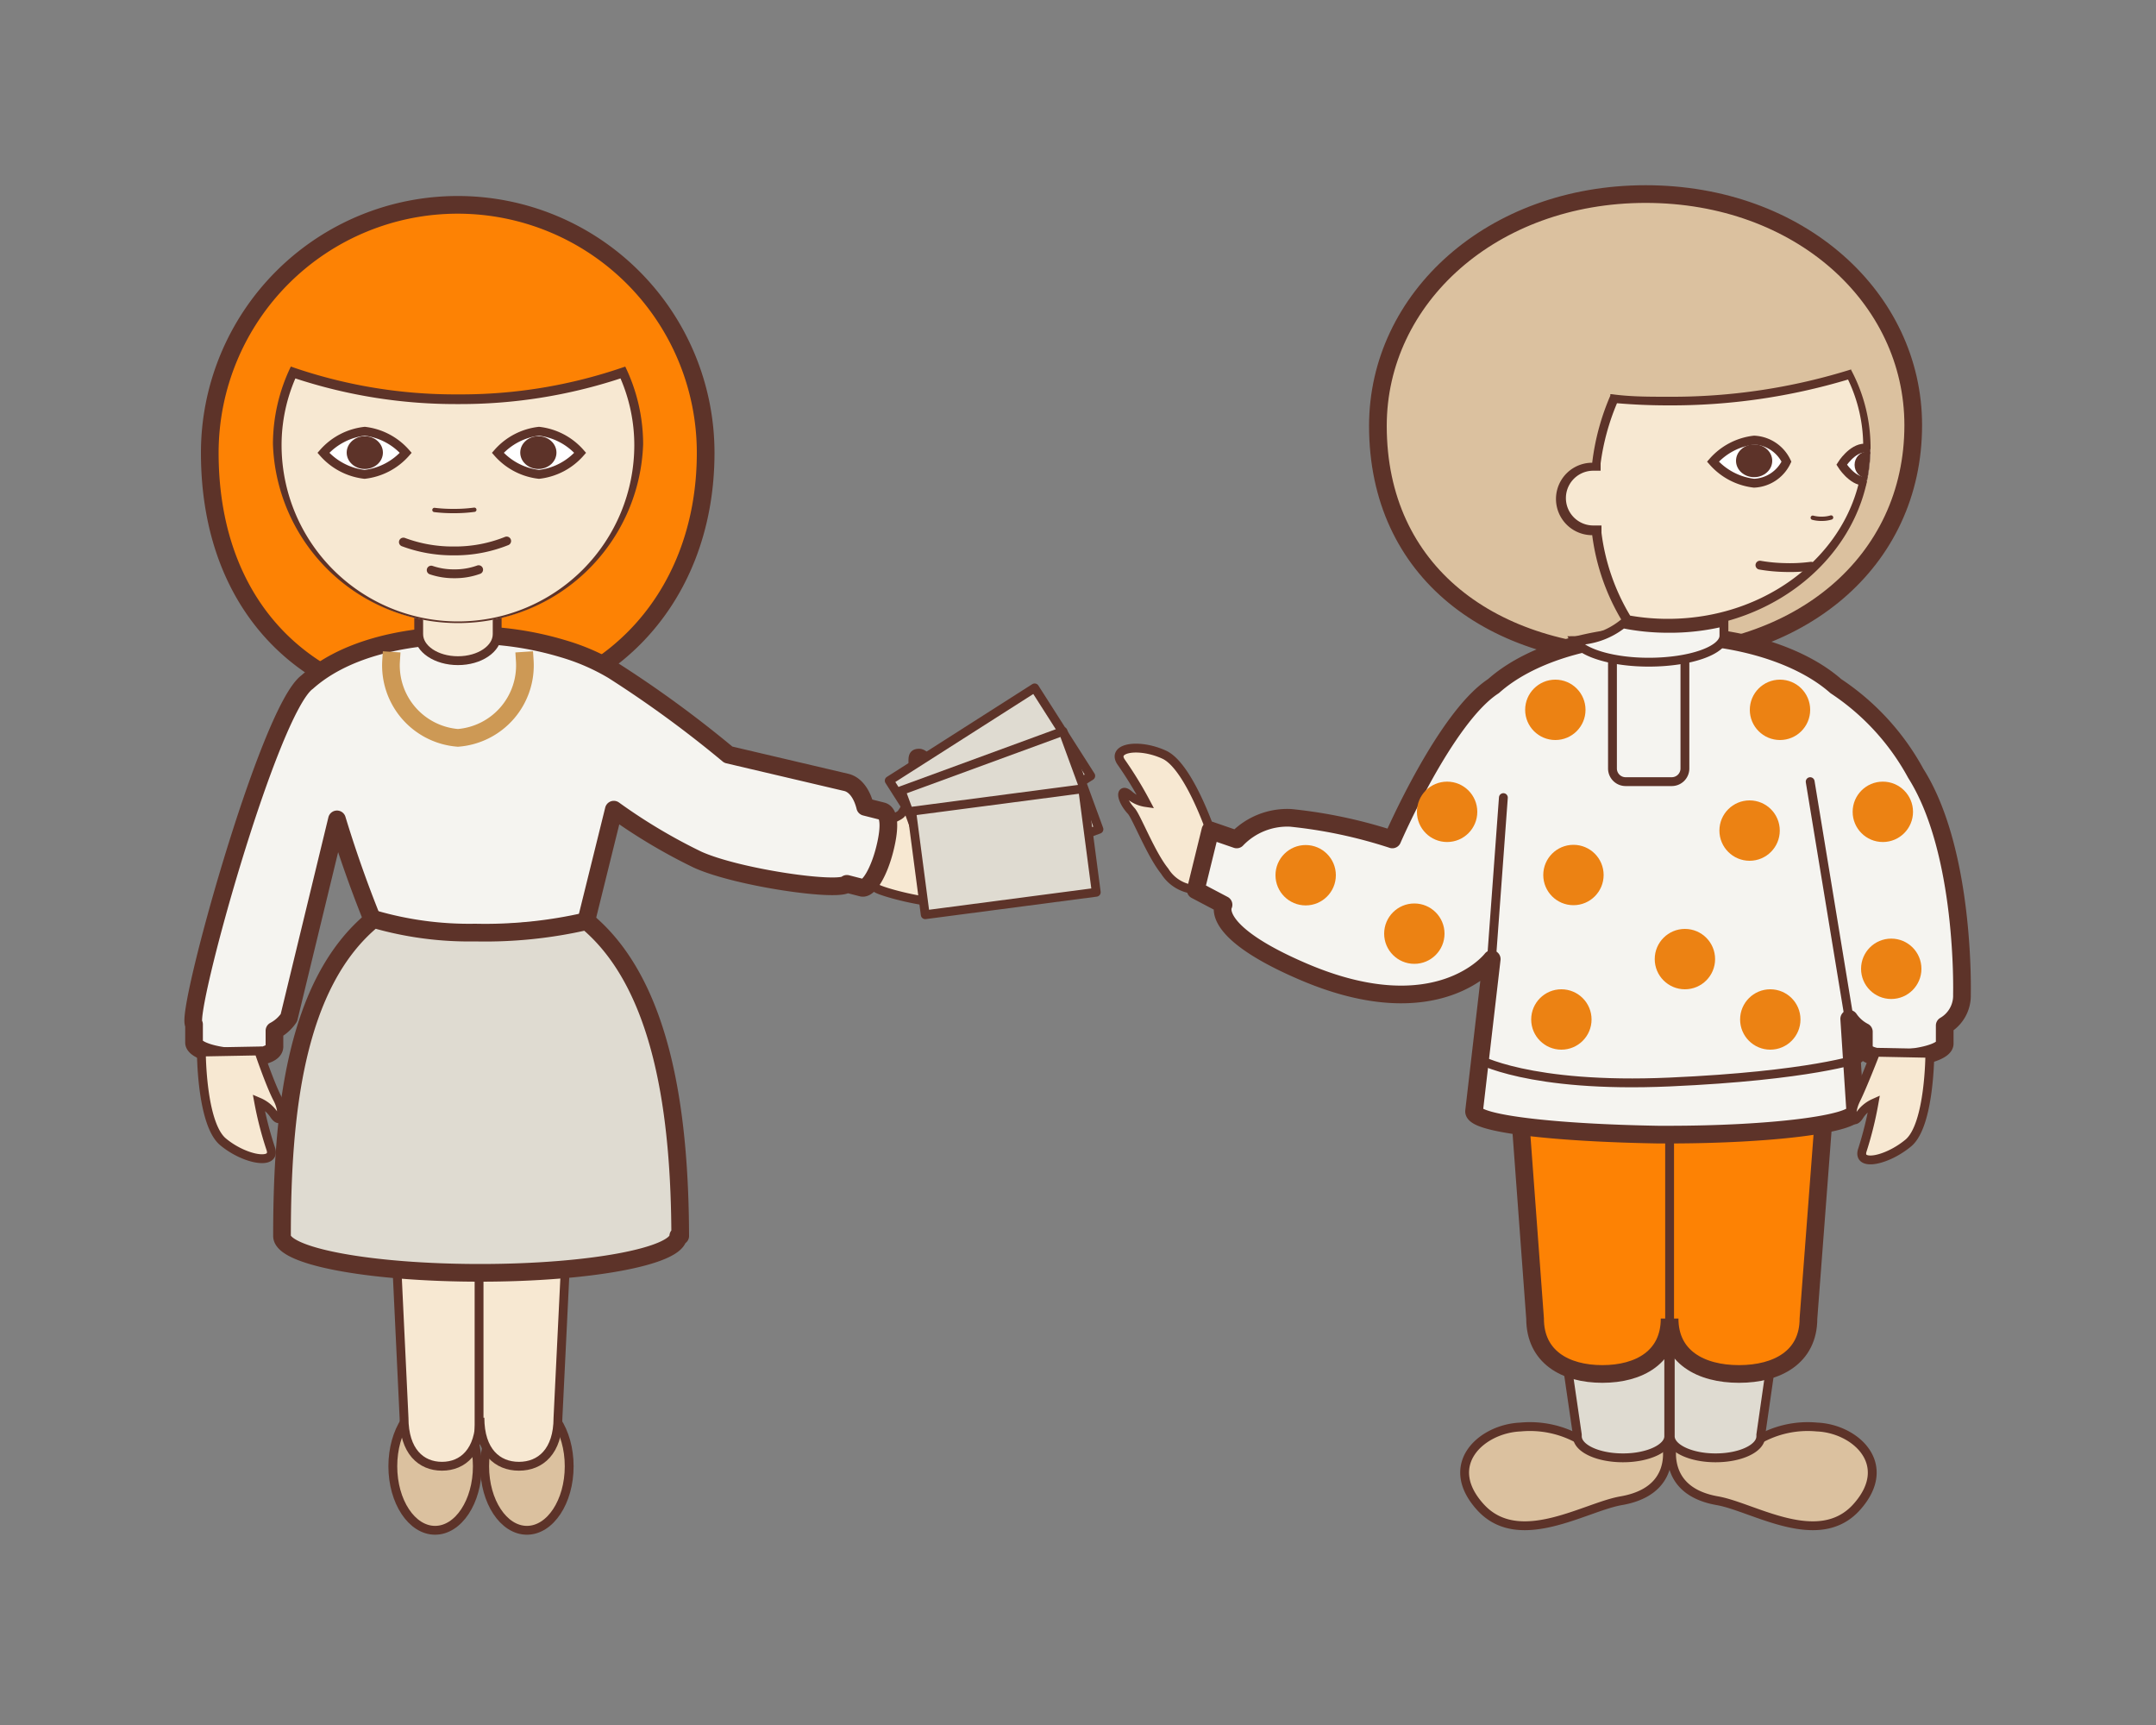 <svg xmlns="http://www.w3.org/2000/svg" xmlns:xlink="http://www.w3.org/1999/xlink" width="100" height="80" viewBox="0 0 100 80"><rect x="0" y="0" width="100" height="80" fill="#808080" stroke="none"/><defs><clipPath id="a"><path d="M85.92,17.1a27.83,27.83,0,0,1-8.55,1.29c-.9,0-1.78,0-2.63-.12h-.06l0,.07a11.15,11.15,0,0,0-.84,3.11,1.68,1.68,0,0,0,0,3.36,10.22,10.22,0,0,0,1.43,4.05v.08h.07l0,.06V29a10.6,10.6,0,0,0,1.95.18c5.23,0,9.46-3.78,9.46-8.44A7.65,7.65,0,0,0,85.92,17.1Z" fill="none"/></clipPath></defs><title>the-contract</title><path d="M63.91,19.75C63.91,13.83,69.2,9,76.33,9s12.41,4.8,12.41,10.72c0,6.36-5.29,10.72-12.41,10.72S63.91,26.54,63.91,19.75Z" fill="#dbc19f" stroke="#5d3329" stroke-miterlimit="10" stroke-width="0.82"/><path d="M77.37,28.94a10.44,10.44,0,0,1-1.88-.17v0a10,10,0,0,1-1.4-4l0-.17H73.9a1.48,1.48,0,0,1,0-3H74l0-.17a10.92,10.92,0,0,1,.79-3c.88.07,1.7.11,2.51.11a28.27,28.27,0,0,0,8.45-1.24,7.4,7.4,0,0,1,.81,3.35C86.63,25.24,82.48,28.94,77.37,28.94Z" fill="#f7e8d2"/><path d="M85.71,17.59a7.16,7.16,0,0,1,.71,3.11c0,4.43-4.06,8-9.06,8a10.2,10.2,0,0,1-1.75-.15,9.85,9.85,0,0,1-1.33-3.84l0-.34H73.9a1.27,1.27,0,0,1,0-2.54l.34,0,0-.34A10.82,10.82,0,0,1,75,18.7c.82.07,1.61.1,2.38.1a28.58,28.58,0,0,0,8.34-1.2m.21-.49a27.83,27.83,0,0,1-8.55,1.29c-.9,0-1.78,0-2.63-.12h-.06l0,.07a11.15,11.15,0,0,0-.84,3.11,1.68,1.68,0,0,0,0,3.36,10.22,10.22,0,0,0,1.43,4.05v.08h.07l0,.06V29a10.6,10.6,0,0,0,1.95.18c5.23,0,9.46-3.78,9.46-8.44a7.65,7.65,0,0,0-.91-3.6Z" fill="#5d3329"/><path d="M56.2,38.68S55.15,35.53,54,35s-2.46-.34-2,.34a17.76,17.76,0,0,1,1.15,1.88,1.49,1.49,0,0,1-.79-.37c-.42-.35-.39.22.11.76.24.26.91,2,1.55,2.79a1.81,1.81,0,0,0,1.36.85Z" fill="#f7e8d2" stroke="#5d3329" stroke-miterlimit="10" stroke-width="0.41"/><path d="M81.58,66.76a4.58,4.58,0,0,1,2.69-.58c1.78.07,3.62,1.73,1.85,3.71s-4.8,0-6.46-.29-2.09-1.26-2.13-2.09l0-.83Z" fill="#dbc19f" stroke="#5d3329" stroke-miterlimit="10" stroke-width="0.41"/><path d="M73.25,66.76a4.66,4.66,0,0,0-2.72-.58c-1.8.07-3.66,1.73-1.87,3.71s4.85,0,6.53-.29,2.12-1.26,2.15-2.09l0-.83Z" fill="#dbc19f" stroke="#5d3329" stroke-miterlimit="10" stroke-width="0.41"/><path d="M82.4,61.46l-.73,5.08a.58.58,0,0,1,0,.07c0,.56-.94,1-2.1,1s-2.1-.45-2.1-1h0V61.46Z" fill="#dfdbd1" stroke="#5d3329" stroke-linecap="round" stroke-linejoin="round" stroke-width="0.41"/><path d="M72.42,61.46l.74,5.08a.51.51,0,0,0,0,.07c0,.56.95,1,2.12,1s2.12-.45,2.12-1h0V61.46Z" fill="#dfdbd1" stroke="#5d3329" stroke-linecap="round" stroke-linejoin="round" stroke-width="0.41"/><path d="M77.44,51.53H70.49l.71,9.62c0,1.78,1.4,2.57,3.12,2.57s3.12-.79,3.12-2.57c0,1.78,1.44,2.57,3.22,2.57s3.22-.79,3.22-2.57l.73-9.62Z" fill="#fd8204" stroke="#5d3329" stroke-miterlimit="10" stroke-width="0.82"/><path d="M69.19,44.48l-.82,7.06c0,.58,3.79,1,8.55,1.08h.45c4.84,0,8.68-.5,8.68-1.08l-.28-4.29a1.85,1.85,0,0,0,.68.6l0,.75c0,.32.63.54,1.75.48s2-.36,2-.68l0-.84A1.6,1.6,0,0,0,91,46.22s0,0,0-.07,0,0,0-.06.16-6.59-2.14-10.22a11.34,11.34,0,0,0-3.71-4.05c-1.61-1.42-4.49-2.36-7.77-2.36h-.45c-3.24,0-6.07.94-7.66,2.36-2.25,1.46-4.69,7.11-4.69,7.11a22.44,22.44,0,0,0-4.71-1,3.25,3.25,0,0,0-2.51,1l-1.22-.42-.68,2.77,1.29.68s-.72,1.22,3.74,3.12C66.72,47.73,69.19,44.48,69.19,44.48Z" fill="#f5f4f0" stroke="#5d3329" stroke-linecap="round" stroke-linejoin="round" stroke-width="0.82"/><path d="M84,26.26a7.44,7.44,0,0,1-1.22.06,7.56,7.56,0,0,1-1.15-.11" fill="none" stroke="#5d3329" stroke-linecap="round" stroke-miterlimit="10" stroke-width="0.41"/><line x1="69" y1="46.94" x2="69.73" y2="36.99" fill="#fff" stroke="#5d3329" stroke-linecap="round" stroke-miterlimit="10" stroke-width="0.41"/><line x1="85.77" y1="47.25" x2="83.96" y2="36.25" fill="#fff" stroke="#5d3329" stroke-linecap="round" stroke-miterlimit="10" stroke-width="0.41"/><path d="M68.52,49.09s2.37,1.38,8.92,1.09,8.79-1.09,8.79-1.09" fill="none" stroke="#5d3329" stroke-linecap="round" stroke-miterlimit="10" stroke-width="0.41"/><path d="M78.15,30.52v5.12a.61.61,0,0,1-.61.61H75.4a.61.61,0,0,1-.61-.61V30.52" fill="#f5f4f0" stroke="#5d3329" stroke-miterlimit="10" stroke-width="0.41"/><path d="M89.51,48.85s0,3.33-1,4.16-2.41,1.11-2.12.3a16.67,16.67,0,0,0,.53-2.15,1.58,1.58,0,0,0-.69.6c-.31.47-.48-.09-.15-.76S87,48.8,87,48.8Z" fill="#f7e8d2" stroke="#5d3329" stroke-miterlimit="10" stroke-width="0.41"/><line x1="77.44" y1="61.15" x2="77.44" y2="52.62" fill="none" stroke="#5d3329" stroke-linecap="round" stroke-miterlimit="10" stroke-width="0.41"/><path d="M81.36,20.41a3,3,0,0,0-1.91,1,3,3,0,0,0,1.91,1,1.75,1.75,0,0,0,1.5-1A1.75,1.75,0,0,0,81.36,20.41Z" fill="#fff" stroke="#5d3329" stroke-miterlimit="10" stroke-width="0.41"/><ellipse cx="81.36" cy="21.37" rx="0.84" ry="0.76" fill="#5d3329"/><circle cx="67.12" cy="37.65" r="1.4" fill="#ec8213"/><circle cx="65.6" cy="43.3" r="1.4" fill="#ec8213"/><circle cx="60.56" cy="40.59" r="1.4" fill="#ec8213"/><circle cx="72.98" cy="40.58" r="1.4" fill="#ec8213"/><circle cx="81.15" cy="38.52" r="1.4" fill="#ec8213"/><circle cx="78.15" cy="44.48" r="1.4" fill="#ec8213"/><circle cx="82.11" cy="47.28" r="1.4" fill="#ec8213"/><circle cx="87.72" cy="44.93" r="1.4" fill="#ec8213"/><circle cx="72.42" cy="47.28" r="1.4" fill="#ec8213"/><circle cx="82.56" cy="32.92" r="1.4" fill="#ec8213"/><circle cx="72.14" cy="32.92" r="1.4" fill="#ec8213"/><circle cx="87.33" cy="37.65" r="1.4" fill="#ec8213"/><ellipse cx="20.18" cy="68" rx="1.96" ry="2.97" fill="#dbc19f" stroke="#5d3329" stroke-miterlimit="10" stroke-width="0.41"/><ellipse cx="24.44" cy="68" rx="1.96" ry="2.97" fill="#dbc19f" stroke="#5d3329" stroke-miterlimit="10" stroke-width="0.41"/><path d="M9.73,21a11.49,11.49,0,1,1,23,0c0,7-4.89,11.83-11.48,11.83S9.73,28.49,9.73,21Z" fill="#fd8204" stroke="#5d3329" stroke-miterlimit="10" stroke-width="0.82"/><path d="M43.39,38a12.13,12.13,0,0,1,1.25.2c.42.11.67.07.68.42a7.29,7.29,0,0,1,.14,1c0,.43-.3.72-.36,1.19s-.54.68-.72.88c-.45.48-3.23-.24-3.68-.47s-.62-1-.54-2,1.42-1.21,1.65-1.49a3,3,0,0,0,.56-1.69c0-.77-.15-1.09.24-1.11s.81.79.77,1.7A9,9,0,0,0,43.39,38Z" fill="#f7e8d2" stroke="#5d3329" stroke-miterlimit="10" stroke-width="0.41"/><path d="M22.26,57.33H18.34l.4,8.42c0,1.56.79,2.25,1.76,2.25s1.76-.69,1.76-2.25c0,1.56.81,2.25,1.81,2.25s1.81-.69,1.81-2.25l.41-8.42Z" fill="#f7e8d2" stroke="#5d3329" stroke-miterlimit="10" stroke-width="0.41"/><path d="M40.92,37.62l-.79-.2c-.15-.61-.47-1.05-.9-1.14L33.78,35a52.33,52.33,0,0,0-5.35-3.91,10,10,0,0,0-2.3-1h0a15,15,0,0,0-4.43-.64c-3.24,0-5.86.76-7.45,2.18C12.46,32.93,8.54,47.15,9,47.51l0,.84c0,.32.87.63,2,.68s1.71-.16,1.73-.48l0-.75a1.85,1.85,0,0,0,.67-.6L15.63,38a56.24,56.24,0,0,0,2,5.52s9.57-.24,9.57-.84l1.27-5.13a26,26,0,0,0,3.89,2.32c1.86.84,6.58,1.51,6.92,1.12l.7.18c.31.08.79-.72,1.06-1.8S41.23,37.7,40.92,37.62Z" fill="#f5f4f0" stroke="#5d3329" stroke-linecap="round" stroke-linejoin="round" stroke-width="0.82"/><path d="M19.42,28.18v1.23c0,.68.81,1.23,1.82,1.23s1.82-.55,1.82-1.23V28.18Z" fill="#f7e8d2" stroke="#5d3329" stroke-miterlimit="10" stroke-width="0.41"/><path d="M21.24,28.88a8.32,8.32,0,0,1-8.38-8.24,8,8,0,0,1,.73-3.35,23.5,23.5,0,0,0,7.65,1.24,23.5,23.5,0,0,0,7.65-1.24,8,8,0,0,1,.73,3.35A8.32,8.32,0,0,1,21.24,28.88Z" fill="#f7e8d2"/><path d="M13.7,17.55a23.79,23.79,0,0,0,7.54,1.19,23.79,23.79,0,0,0,7.54-1.19,7.81,7.81,0,0,1,.64,3.09,8.18,8.18,0,0,1-16.36,0,7.8,7.8,0,0,1,.64-3.09M29,17a23.1,23.1,0,0,1-7.76,1.29A23.1,23.1,0,0,1,13.49,17a8.27,8.27,0,0,0-.83,3.6,8.59,8.59,0,0,0,17.17,0A8.28,8.28,0,0,0,29,17Z" fill="#5d3329"/><path d="M23.5,25.09a6.43,6.43,0,0,1-2.46.46,6.54,6.54,0,0,1-2.33-.41" fill="none" stroke="#5d3329" stroke-linecap="round" stroke-miterlimit="10" stroke-width="0.41"/><path d="M22.2,26.42a3.21,3.21,0,0,1-1.12.19A3.24,3.24,0,0,1,20,26.44" fill="#fff" stroke="#5d3329" stroke-linecap="round" stroke-miterlimit="10" stroke-width="0.41"/><path d="M22,23.64a6.85,6.85,0,0,1-.95.06,7.1,7.1,0,0,1-.9-.05" fill="#fff" stroke="#5d3329" stroke-linecap="round" stroke-miterlimit="10" stroke-width="0.2"/><path d="M9.34,48.79s0,3.32,1,4.16,2.51,1.11,2.21.3A16.13,16.13,0,0,1,12,51.11a1.63,1.63,0,0,1,.72.6c.32.47.5-.09.15-.76S12,48.74,12,48.74Z" fill="#f7e8d2" stroke="#5d3329" stroke-miterlimit="10" stroke-width="0.41"/><path d="M43.39,38a1.21,1.21,0,0,0-.75,1.39c.25,1,.75,2.35.75,2.35" fill="none" stroke="#5d3329" stroke-linecap="round" stroke-linejoin="round" stroke-width="0.41"/><line x1="22.22" y1="66.4" x2="22.22" y2="58.93" fill="none" stroke="#5d3329" stroke-linecap="round" stroke-miterlimit="10" stroke-width="0.41"/><path d="M16.92,20A3,3,0,0,0,15,21a3,3,0,0,0,1.91,1,3,3,0,0,0,1.91-1A3,3,0,0,0,16.92,20Z" fill="#fff" stroke="#5d3329" stroke-miterlimit="10" stroke-width="0.41"/><ellipse cx="16.92" cy="20.99" rx="0.84" ry="0.76" fill="#5d3329"/><path d="M25,20a3,3,0,0,0-1.91,1A3,3,0,0,0,25,22a3,3,0,0,0,1.91-1A3,3,0,0,0,25,20Z" fill="#fff" stroke="#5d3329" stroke-miterlimit="10" stroke-width="0.41"/><ellipse cx="24.97" cy="20.99" rx="0.84" ry="0.76" fill="#5d3329"/><path d="M27.21,42.72a20.94,20.94,0,0,1-5.17.53,15.82,15.82,0,0,1-4.71-.63c-3.69,3-4.25,9.18-4.25,14.7,0,.95,4.11,1.71,9.19,1.71s9.19-.77,9.19-1.71h.09C31.53,51.83,30.79,45.69,27.21,42.72Z" fill="#dfdbd1" stroke="#5d3329" stroke-linecap="round" stroke-linejoin="round" stroke-width="0.82"/><path d="M24.34,30.64a3.37,3.37,0,0,1-3.1,3.58,3.37,3.37,0,0,1-3.1-3.58" fill="none" stroke="#cd9955" stroke-linecap="square" stroke-miterlimit="10" stroke-width="0.82"/><rect x="41.92" y="33.68" width="8" height="4.84" transform="translate(-12.21 30.35) rotate(-32.53)" fill="#dfdbd1" stroke="#5d3329" stroke-linecap="round" stroke-linejoin="round" stroke-width="0.41"/><rect x="42.38" y="35.14" width="8" height="4.84" transform="translate(-10.09 18.26) rotate(-20.13)" fill="#dfdbd1" stroke="#5d3329" stroke-linecap="round" stroke-linejoin="round" stroke-width="0.41"/><rect x="42.57" y="37.08" width="8" height="4.84" transform="translate(-4.75 6.4) rotate(-7.48)" fill="#dfdbd1" stroke="#5d3329" stroke-linecap="round" stroke-linejoin="round" stroke-width="0.41"/><path d="M77.37,29.14a10.54,10.54,0,0,1-2.1-.21,3.57,3.57,0,0,1-2.22.78c.32.56,1.73,1,3.42,1,1.93,0,3.49-.55,3.49-1.23v-.64A10.53,10.53,0,0,1,77.37,29.14Z" fill="#f5f4f0" stroke="#5d3329" stroke-miterlimit="10" stroke-width="0.41"/><g clip-path="url(#a)"><path d="M86.49,20.78c-.59,0-1.07.77-1.07.77s.48.77,1.07.77.84-.77.84-.77S87.08,20.78,86.49,20.78Z" fill="#fff" stroke="#5d3329" stroke-miterlimit="10" stroke-width="0.41"/><ellipse cx="86.59" cy="21.56" rx="0.57" ry="0.61" fill="#5d3329"/></g><path d="M84.93,24a1.48,1.48,0,0,1-.44.06,1.53,1.53,0,0,1-.41-.05" fill="#fff" stroke="#5d3329" stroke-linecap="round" stroke-miterlimit="10" stroke-width="0.2"/><rect width="100" height="80" fill="none"/></svg>